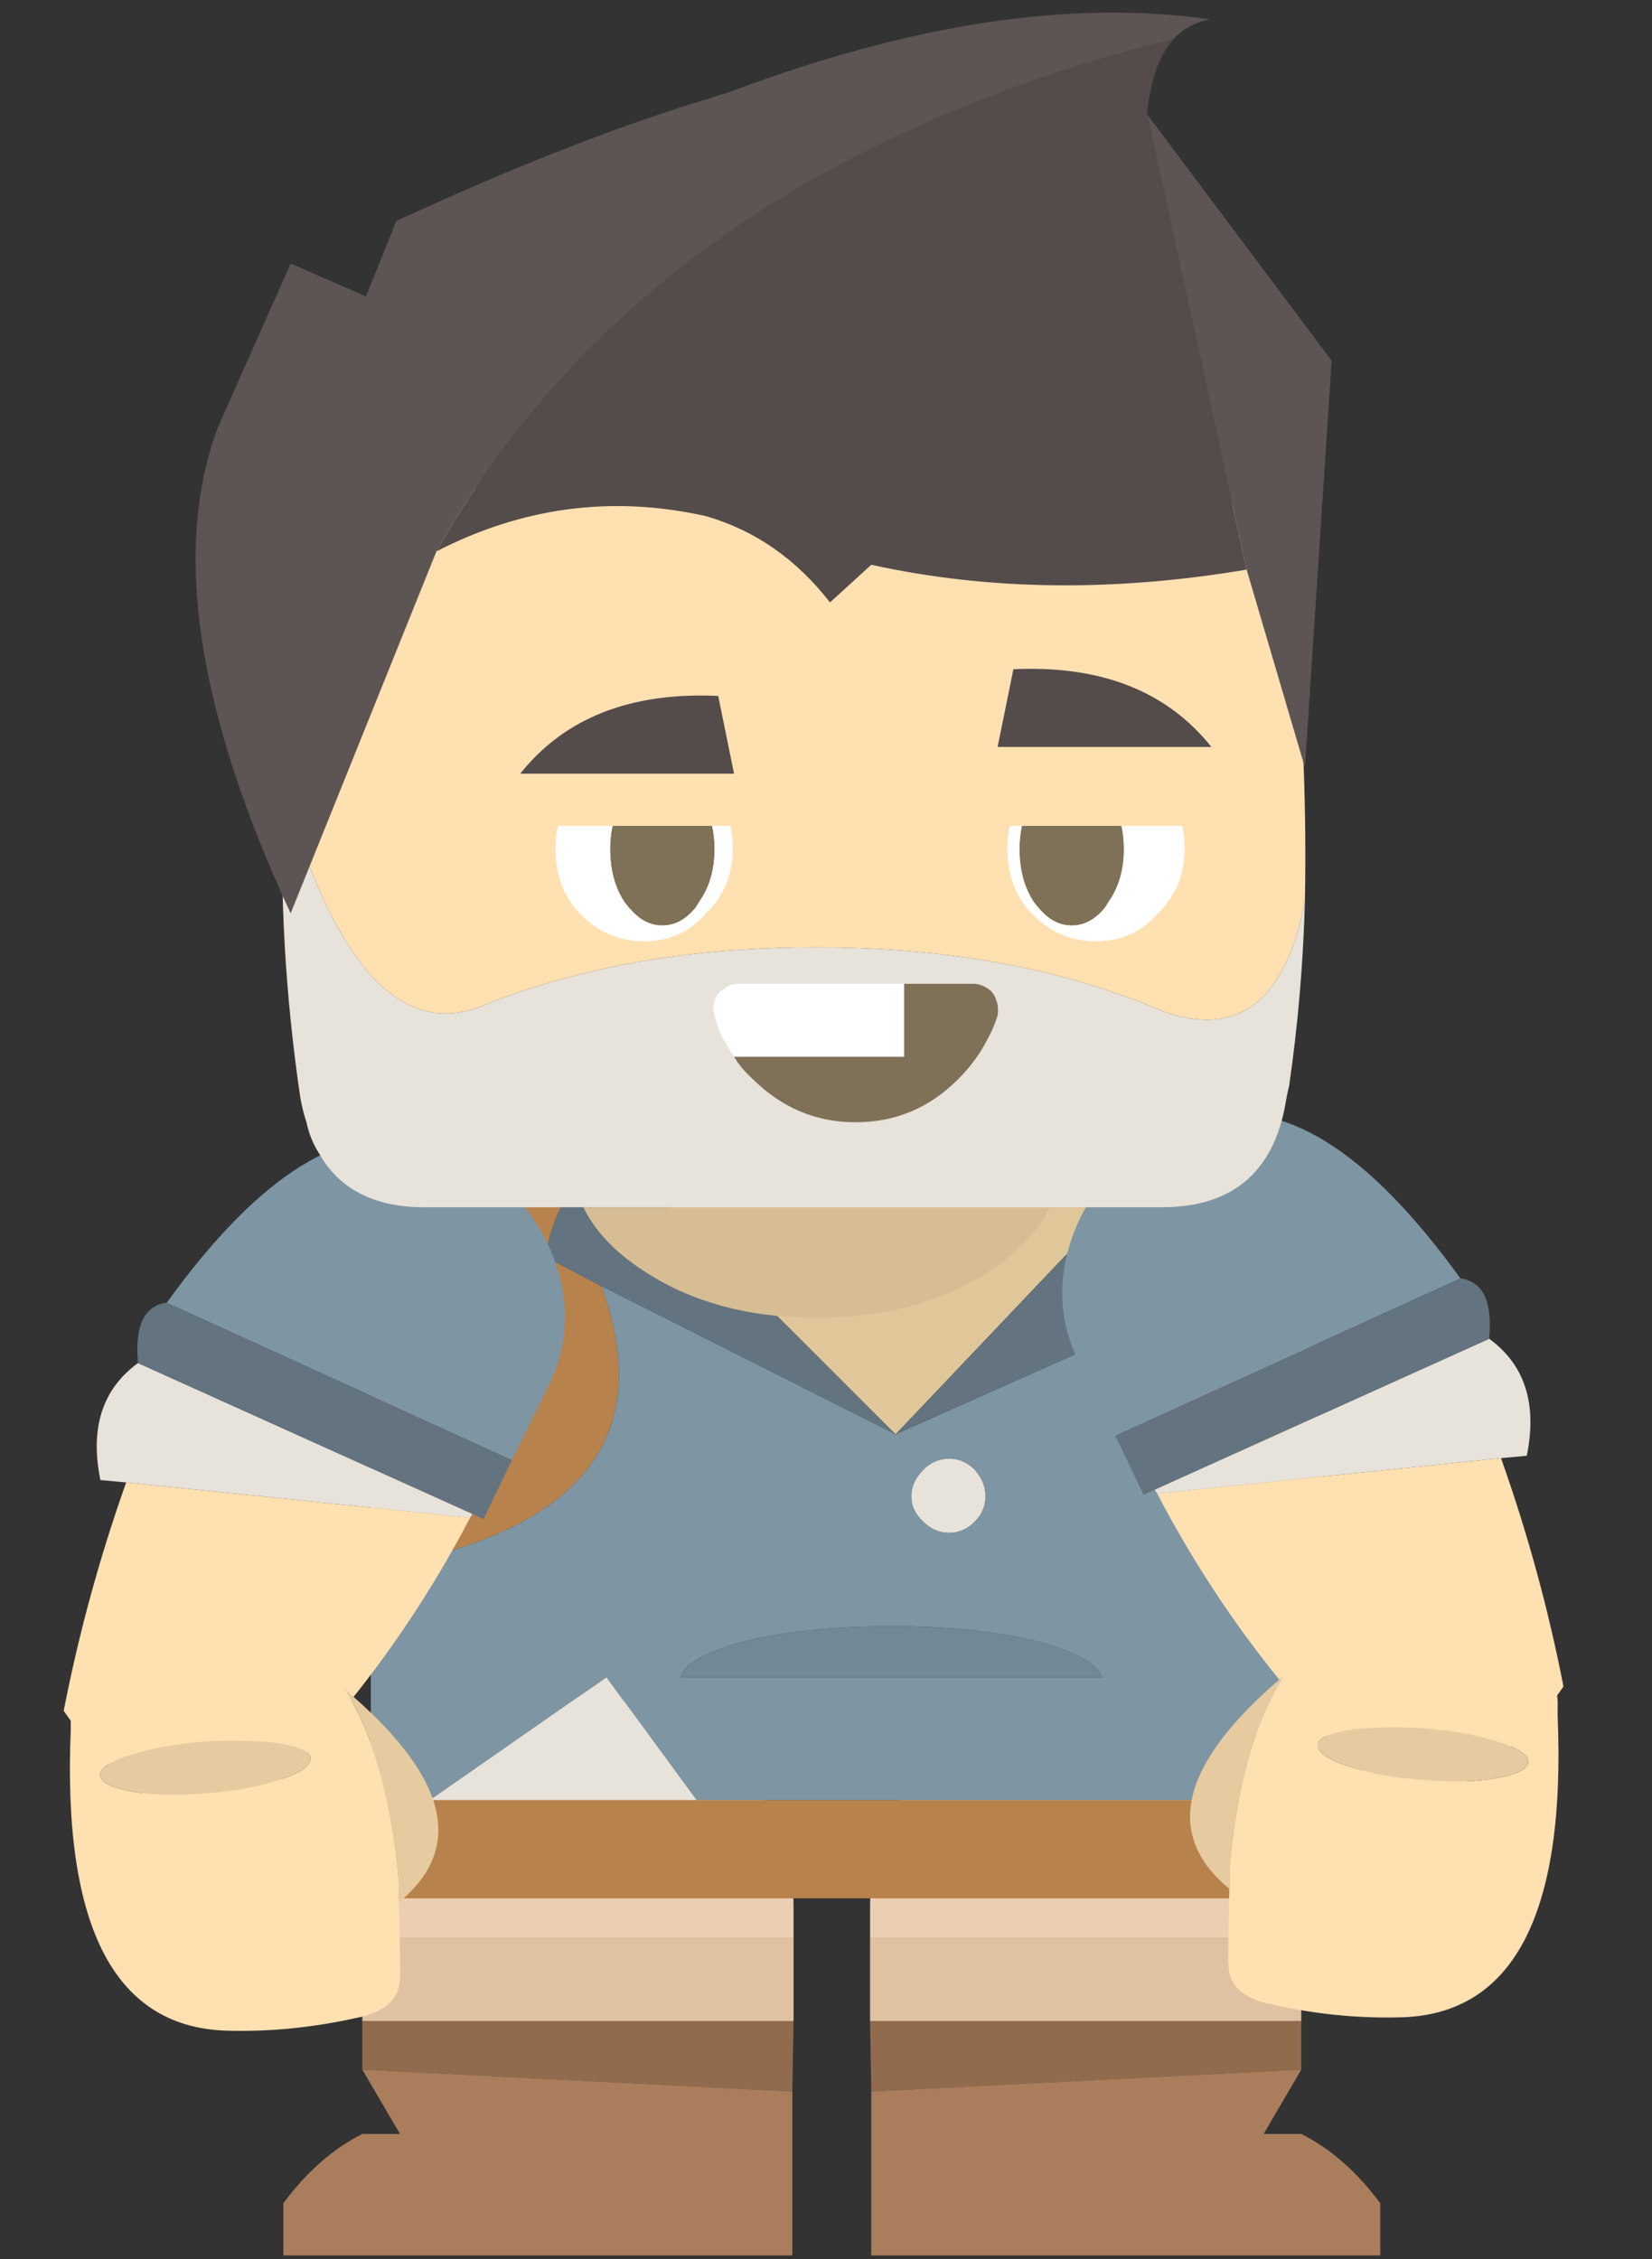 <svg width="68" height="93" viewBox="0 0 68 93" fill="none" xmlns="http://www.w3.org/2000/svg">
<rect x="0" y="0" width="68" height="93" fill="#333333" stroke="none"/>
<path d="M32.614 86.1L32.664 83.2H14.914V85.2L32.614 86.1Z" fill="#916B4E"/>
<path d="M32.614 92.85V86.1L14.914 85.2L16.464 87.85H14.914C13.714 88.45 12.631 89.4 11.664 90.7V92.85H32.614Z" fill="#AA7E5C"/>
<path d="M32.664 83.2V79.8H14.914V83.2H32.664Z" fill="#E0C1A2"/>
<path d="M30.114 72.35C28.381 70.683 26.281 69.85 23.814 69.85H23.764C21.297 69.85 19.214 70.683 17.514 72.35C15.781 74.05 14.914 76.117 14.914 78.55V79.8H32.664V78.55C32.664 76.117 31.814 74.05 30.114 72.35Z" fill="#ECCFB1"/>
<path d="M35.864 86.1L35.814 83.2H53.564V85.2L35.864 86.1Z" fill="#916B4E"/>
<path d="M35.864 92.85V86.1L53.564 85.2L52.014 87.85H53.564C54.764 88.45 55.847 89.4 56.814 90.7V92.85H35.864Z" fill="#AA7E5C"/>
<path d="M35.814 83.2V79.8H53.564V83.2H35.814Z" fill="#E0C1A2"/>
<path d="M38.364 72.35C40.097 70.683 42.197 69.85 44.664 69.85H44.714C47.181 69.85 49.264 70.683 50.964 72.35C52.697 74.05 53.564 76.117 53.564 78.55V79.8H35.814V78.55C35.814 76.117 36.664 74.05 38.364 72.35Z" fill="#ECCFB1"/>
<path d="M54.264 78.15V74.1H28.664H17.714H15.264V78.15H54.264ZM23.164 49.55C22.731 48.783 22.231 47.983 21.664 47.15H15.264V64.6C23.864 63.133 27.031 59.25 24.764 52.95L22.464 51.75C22.564 50.983 22.797 50.25 23.164 49.55ZM54.264 47.15H48.164C49.097 49.25 49.297 51.45 48.764 53.75C47.964 57.85 49.797 60.467 54.264 61.6V47.15Z" fill="#B8824D"/>
<path d="M36.864 59.05L48.164 47.15H24.964L36.864 59.05Z" fill="#E0C79A"/>
<path d="M48.764 53.75C49.297 51.45 49.097 49.25 48.164 47.15L36.864 59.05L48.764 53.75ZM23.164 49.55C22.797 50.25 22.564 50.983 22.464 51.75L24.764 52.95L36.864 59.05L24.964 47.15C24.197 47.883 23.597 48.683 23.164 49.55Z" fill="#637480"/>
<path d="M24.764 52.95C27.031 59.25 23.864 63.133 15.264 64.6V74.1H17.714L24.964 69.05L28.664 74.1H54.264V61.6C49.797 60.467 47.964 57.85 48.764 53.75L36.864 59.05L24.764 52.95ZM38.014 62.65C37.681 62.35 37.514 62 37.514 61.6C37.514 61.2 37.681 60.833 38.014 60.5C38.314 60.2 38.664 60.05 39.064 60.05C39.464 60.05 39.814 60.2 40.114 60.5C40.414 60.833 40.564 61.2 40.564 61.6C40.564 62 40.414 62.35 40.114 62.65C39.814 62.95 39.464 63.1 39.064 63.1C38.664 63.1 38.314 62.95 38.014 62.65ZM36.664 66.95C39.064 66.95 41.114 67.167 42.814 67.6C44.347 68.033 45.197 68.517 45.364 69.05H28.014C28.148 68.517 28.981 68.033 30.514 67.6C32.214 67.167 34.264 66.95 36.664 66.95ZM21.664 47.15C22.231 47.983 22.731 48.783 23.164 49.55C23.598 48.683 24.198 47.883 24.964 47.15H21.664Z" fill="#7E95A3"/>
<path d="M42.814 67.6C41.114 67.167 39.064 66.95 36.664 66.95C34.264 66.95 32.214 67.167 30.514 67.6C28.981 68.033 28.148 68.517 28.014 69.05H45.364C45.197 68.517 44.347 68.033 42.814 67.6Z" fill="#738895"/>
<path d="M37.514 61.6C37.514 62 37.681 62.35 38.014 62.65C38.314 62.95 38.664 63.1 39.064 63.1C39.464 63.1 39.814 62.95 40.114 62.65C40.414 62.35 40.564 62 40.564 61.6C40.564 61.2 40.414 60.833 40.114 60.5C39.814 60.2 39.464 60.05 39.064 60.05C38.664 60.05 38.314 60.2 38.014 60.5C37.681 60.833 37.514 61.2 37.514 61.6ZM24.964 69.05L17.714 74.1H28.664L24.964 69.05Z" fill="#E7E2DA"/>
<path d="M19.348 62.484C19.384 62.431 19.415 62.377 19.443 62.323L5.681 56.113C4.213 57.181 3.696 58.786 4.132 60.93L5.193 61.028L19.348 62.484Z" fill="#E7E2DA"/>
<path d="M19.903 62.54L21.075 60.097L6.865 53.628C5.934 53.752 5.54 54.581 5.681 56.113L19.443 62.323L19.903 62.54Z" fill="#637480"/>
<path d="M5.193 61.028C4.099 64.112 3.242 67.246 2.622 70.429C4.135 72.64 6.274 74.381 9.039 75.652C13.29 71.891 16.727 67.502 19.348 62.484L5.193 61.028Z" fill="#FFE0B1"/>
<path d="M22.726 51.618C21.955 49.729 20.582 48.349 18.607 47.478L18.558 47.465C18.188 47.303 17.825 47.175 17.471 47.08C14.242 46.121 10.707 48.304 6.865 53.628L21.075 60.098L22.544 57.128C23.428 55.372 23.489 53.535 22.726 51.618Z" fill="#7E95A3"/>
<path d="M16.426 77.531C16.121 74.033 15.369 71.364 14.171 69.525L4.19 69.49C3.365 69.477 2.939 69.846 2.91 70.597L2.913 71.167C2.564 79.425 4.766 83.569 9.52 83.601C11.201 83.637 12.922 83.46 14.683 83.069C15.852 82.83 16.443 82.298 16.457 81.473L16.473 81.219C16.466 80.216 16.45 79.246 16.425 78.307L16.412 78.356L16.426 77.531ZM4.118 73.043C4.164 72.745 4.617 72.469 5.478 72.217C6.307 71.956 7.321 71.779 8.519 71.686C9.741 71.633 10.751 71.663 11.55 71.773C12.404 71.933 12.813 72.146 12.776 72.412C12.763 72.719 12.342 73.003 11.513 73.264C10.675 73.557 9.641 73.746 8.41 73.831C7.212 73.924 6.202 73.895 5.38 73.743C4.525 73.584 4.105 73.35 4.118 73.043Z" fill="#FFE0B1"/>
<path d="M5.478 72.217C4.617 72.469 4.164 72.745 4.118 73.043C4.105 73.35 4.525 73.583 5.38 73.743C6.202 73.895 7.212 73.924 8.411 73.831C9.641 73.746 10.675 73.557 11.513 73.264C12.342 73.003 12.763 72.719 12.776 72.412C12.813 72.146 12.404 71.933 11.55 71.773C10.751 71.663 9.741 71.633 8.519 71.686C7.321 71.779 6.307 71.956 5.478 72.217ZM16.425 78.307C19.172 76.041 18.42 73.114 14.171 69.525C15.369 71.364 16.121 74.033 16.426 77.531L16.412 78.356L16.425 78.307Z" fill="#E7CBA0"/>
<path d="M47.63 61.484C47.595 61.431 47.563 61.377 47.535 61.323L61.297 55.113C62.765 56.181 63.282 57.786 62.846 59.93L61.785 60.028L47.63 61.484Z" fill="#E7E2DA"/>
<path d="M47.075 61.54L45.903 59.097L60.113 52.628C61.044 52.752 61.438 53.581 61.297 55.113L47.535 61.323L47.075 61.54Z" fill="#637480"/>
<path d="M61.785 60.028C62.879 63.112 63.736 66.246 64.356 69.429C62.843 71.64 60.704 73.381 57.939 74.652C53.688 70.891 50.251 66.502 47.63 61.484L61.785 60.028Z" fill="#FFE0B1"/>
<path d="M44.252 50.618C45.023 48.729 46.396 47.349 48.371 46.478L48.419 46.465C48.79 46.303 49.153 46.175 49.507 46.08C52.736 45.121 56.271 47.304 60.113 52.628L45.903 59.098L44.434 56.128C43.55 54.372 43.489 52.535 44.252 50.618Z" fill="#7E95A3"/>
<path d="M50.602 76.981C50.907 73.483 51.659 70.814 52.857 68.975L62.838 68.941C63.663 68.927 64.089 69.296 64.118 70.047L64.115 70.617C64.465 78.875 62.262 83.019 57.508 83.051C55.827 83.087 54.106 82.91 52.345 82.519C51.176 82.28 50.585 81.748 50.572 80.923L50.555 80.669C50.562 79.666 50.578 78.696 50.603 77.757L50.616 77.806L50.602 76.981ZM62.91 72.493C62.864 72.195 62.411 71.919 61.55 71.667C60.721 71.406 59.707 71.229 58.509 71.136C57.287 71.084 56.277 71.113 55.478 71.223C54.624 71.383 54.215 71.596 54.252 71.862C54.265 72.169 54.686 72.453 55.515 72.714C56.353 73.007 57.387 73.196 58.618 73.281C59.816 73.374 60.826 73.345 61.648 73.193C62.503 73.034 62.923 72.8 62.91 72.493Z" fill="#FFE0B1"/>
<path d="M61.55 71.667C62.411 71.919 62.864 72.195 62.91 72.493C62.923 72.8 62.503 73.033 61.648 73.193C60.826 73.345 59.816 73.374 58.618 73.281C57.387 73.196 56.353 73.007 55.515 72.714C54.686 72.453 54.265 72.169 54.252 71.862C54.215 71.596 54.624 71.383 55.478 71.223C56.277 71.113 57.287 71.084 58.509 71.136C59.707 71.229 60.721 71.406 61.55 71.667ZM50.603 77.757C47.856 75.491 48.608 72.564 52.857 68.975C51.659 70.814 50.907 73.483 50.602 76.981L50.616 77.806L50.603 77.757Z" fill="#E7CBA0"/>
<path d="M33.614 54.25C36.414 54.25 38.797 53.6 40.764 52.3C41.931 51.533 42.748 50.667 43.214 49.7H24.014C24.481 50.667 25.297 51.533 26.464 52.3C28.431 53.6 30.814 54.25 33.614 54.25Z" fill="#D7BD93"/>
<path d="M52.964 45.15C52.998 44.983 53.031 44.833 53.064 44.7C53.431 42.167 53.648 39.617 53.714 37.05C52.947 41.183 51.014 42.717 47.914 41.65C43.814 39.883 39.031 39 33.564 39C29.464 39 25.764 39.5 22.464 40.5C21.664 40.733 20.881 41 20.114 41.3C16.648 42.9 13.831 39.95 11.664 32.45C11.498 36.683 11.731 40.933 12.364 45.2C12.431 45.567 12.514 45.9 12.614 46.2C12.714 46.667 12.881 47.083 13.114 47.45C13.947 48.95 15.398 49.7 17.464 49.7H24.014H43.214H47.814C50.614 49.7 52.297 48.367 52.864 45.7C52.898 45.5 52.931 45.317 52.964 45.15Z" fill="#E7E2DA"/>
<path d="M12.364 24.6C11.997 27.2 11.764 29.817 11.664 32.45C13.831 39.95 16.647 42.9 20.114 41.3C20.881 41 21.664 40.733 22.464 40.5C25.764 39.5 29.464 39 33.564 39C39.031 39 43.814 39.883 47.914 41.65C51.014 42.717 52.947 41.183 53.714 37.05C53.747 35.25 53.731 33.433 53.664 31.6C53.531 29.267 53.281 26.9 52.914 24.5C52.481 21.533 50.781 20.05 47.814 20.05H17.464C14.531 20.05 12.831 21.567 12.364 24.6Z" fill="#FFE0B1"/>
<path d="M41.714 27.55L41.064 30.75H49.864C48.031 28.45 45.314 27.383 41.714 27.55ZM30.214 31.85L29.564 28.65C25.964 28.483 23.247 29.55 21.414 31.85H30.214Z" fill="#544B4B"/>
<path d="M25.214 34C25.147 34.3 25.114 34.617 25.114 34.95C25.114 35.817 25.314 36.55 25.714 37.15C25.814 37.283 25.914 37.4 26.014 37.5C26.381 37.9 26.797 38.1 27.264 38.1C27.731 38.1 28.147 37.9 28.514 37.5C28.614 37.4 28.697 37.283 28.764 37.15C29.197 36.55 29.414 35.817 29.414 34.95C29.414 34.617 29.381 34.3 29.314 34H25.214ZM46.264 34.95C46.264 34.617 46.231 34.3 46.164 34H42.064C41.997 34.3 41.964 34.617 41.964 34.95C41.964 35.817 42.164 36.55 42.564 37.15C42.664 37.283 42.764 37.4 42.864 37.5C43.231 37.9 43.647 38.1 44.114 38.1C44.581 38.1 44.997 37.9 45.364 37.5C45.464 37.4 45.547 37.283 45.614 37.15C46.047 36.55 46.264 35.817 46.264 34.95ZM40.664 40.7C40.464 40.567 40.264 40.5 40.064 40.5H37.214V43.5H30.214C30.414 43.833 30.664 44.133 30.964 44.4C32.164 45.6 33.581 46.2 35.214 46.2C36.847 46.2 38.247 45.617 39.414 44.45L39.464 44.4C39.964 43.9 40.364 43.35 40.664 42.75C40.831 42.45 40.964 42.133 41.064 41.8C41.097 41.567 41.081 41.367 41.014 41.2C40.947 40.967 40.831 40.8 40.664 40.7Z" fill="#7F7058"/>
<path d="M25.114 34.95C25.114 34.617 25.147 34.3 25.214 34H22.964C22.897 34.3 22.864 34.617 22.864 34.95C22.864 35.95 23.164 36.8 23.764 37.5C23.797 37.533 23.831 37.567 23.864 37.6C24.597 38.367 25.481 38.75 26.514 38.75C27.547 38.75 28.397 38.367 29.064 37.6C29.097 37.567 29.131 37.533 29.164 37.5C29.831 36.8 30.164 35.95 30.164 34.95C30.164 34.617 30.131 34.3 30.064 34H29.314C29.381 34.3 29.414 34.617 29.414 34.95C29.414 35.817 29.197 36.55 28.764 37.15C28.697 37.283 28.614 37.4 28.514 37.5C28.147 37.9 27.731 38.1 27.264 38.1C26.797 38.1 26.381 37.9 26.014 37.5C25.914 37.4 25.814 37.283 25.714 37.15C25.314 36.55 25.114 35.817 25.114 34.95ZM46.164 34C46.231 34.3 46.264 34.617 46.264 34.95C46.264 35.817 46.047 36.55 45.614 37.15C45.547 37.283 45.464 37.4 45.364 37.5C44.997 37.9 44.581 38.1 44.114 38.1C43.647 38.1 43.231 37.9 42.864 37.5C42.764 37.4 42.664 37.283 42.564 37.15C42.164 36.55 41.964 35.817 41.964 34.95C41.964 34.617 41.997 34.3 42.064 34H41.564C41.497 34.3 41.464 34.617 41.464 34.95C41.464 35.95 41.764 36.8 42.364 37.5C42.397 37.533 42.431 37.567 42.464 37.6C43.197 38.367 44.081 38.75 45.114 38.75C46.147 38.75 46.997 38.367 47.664 37.6C47.697 37.567 47.731 37.533 47.764 37.5C48.431 36.8 48.764 35.95 48.764 34.95C48.764 34.617 48.731 34.3 48.664 34H46.164ZM37.214 43.5V40.5H30.364C30.164 40.5 29.981 40.567 29.814 40.7C29.614 40.8 29.481 40.967 29.414 41.2C29.347 41.367 29.347 41.567 29.414 41.8C29.481 42.133 29.597 42.45 29.764 42.75C29.897 43.017 30.047 43.267 30.214 43.5H37.214Z" fill="white"/>
<path d="M35.864 23.25C40.671 24.308 45.821 24.374 51.314 23.45L47.214 4.7C47.355 3.295 47.721 2.262 48.314 1.6C33.976 5.219 23.859 12.252 17.964 22.7C21.519 20.868 25.22 20.384 29.064 21.25C31.077 21.832 32.777 23.015 34.164 24.8L35.864 23.25Z" fill="#544B4B"/>
<path d="M47.214 4.7L51.314 23.45L53.714 31.6L54.814 14.85L47.214 4.7ZM48.314 1.6C48.717 1.173 49.217 0.906 49.814 0.8C44.081 -0.033 37.431 0.983 29.864 3.85C29.698 3.883 29.531 3.933 29.364 4C25.564 5.133 21.214 6.833 16.314 9.1L15.064 12.2L11.964 10.85L8.964 17.6C7.097 22.6 8.097 29.267 11.964 37.6L17.964 22.7C23.859 12.252 33.976 5.219 48.314 1.6Z" fill="#5D5454"/>
</svg>
